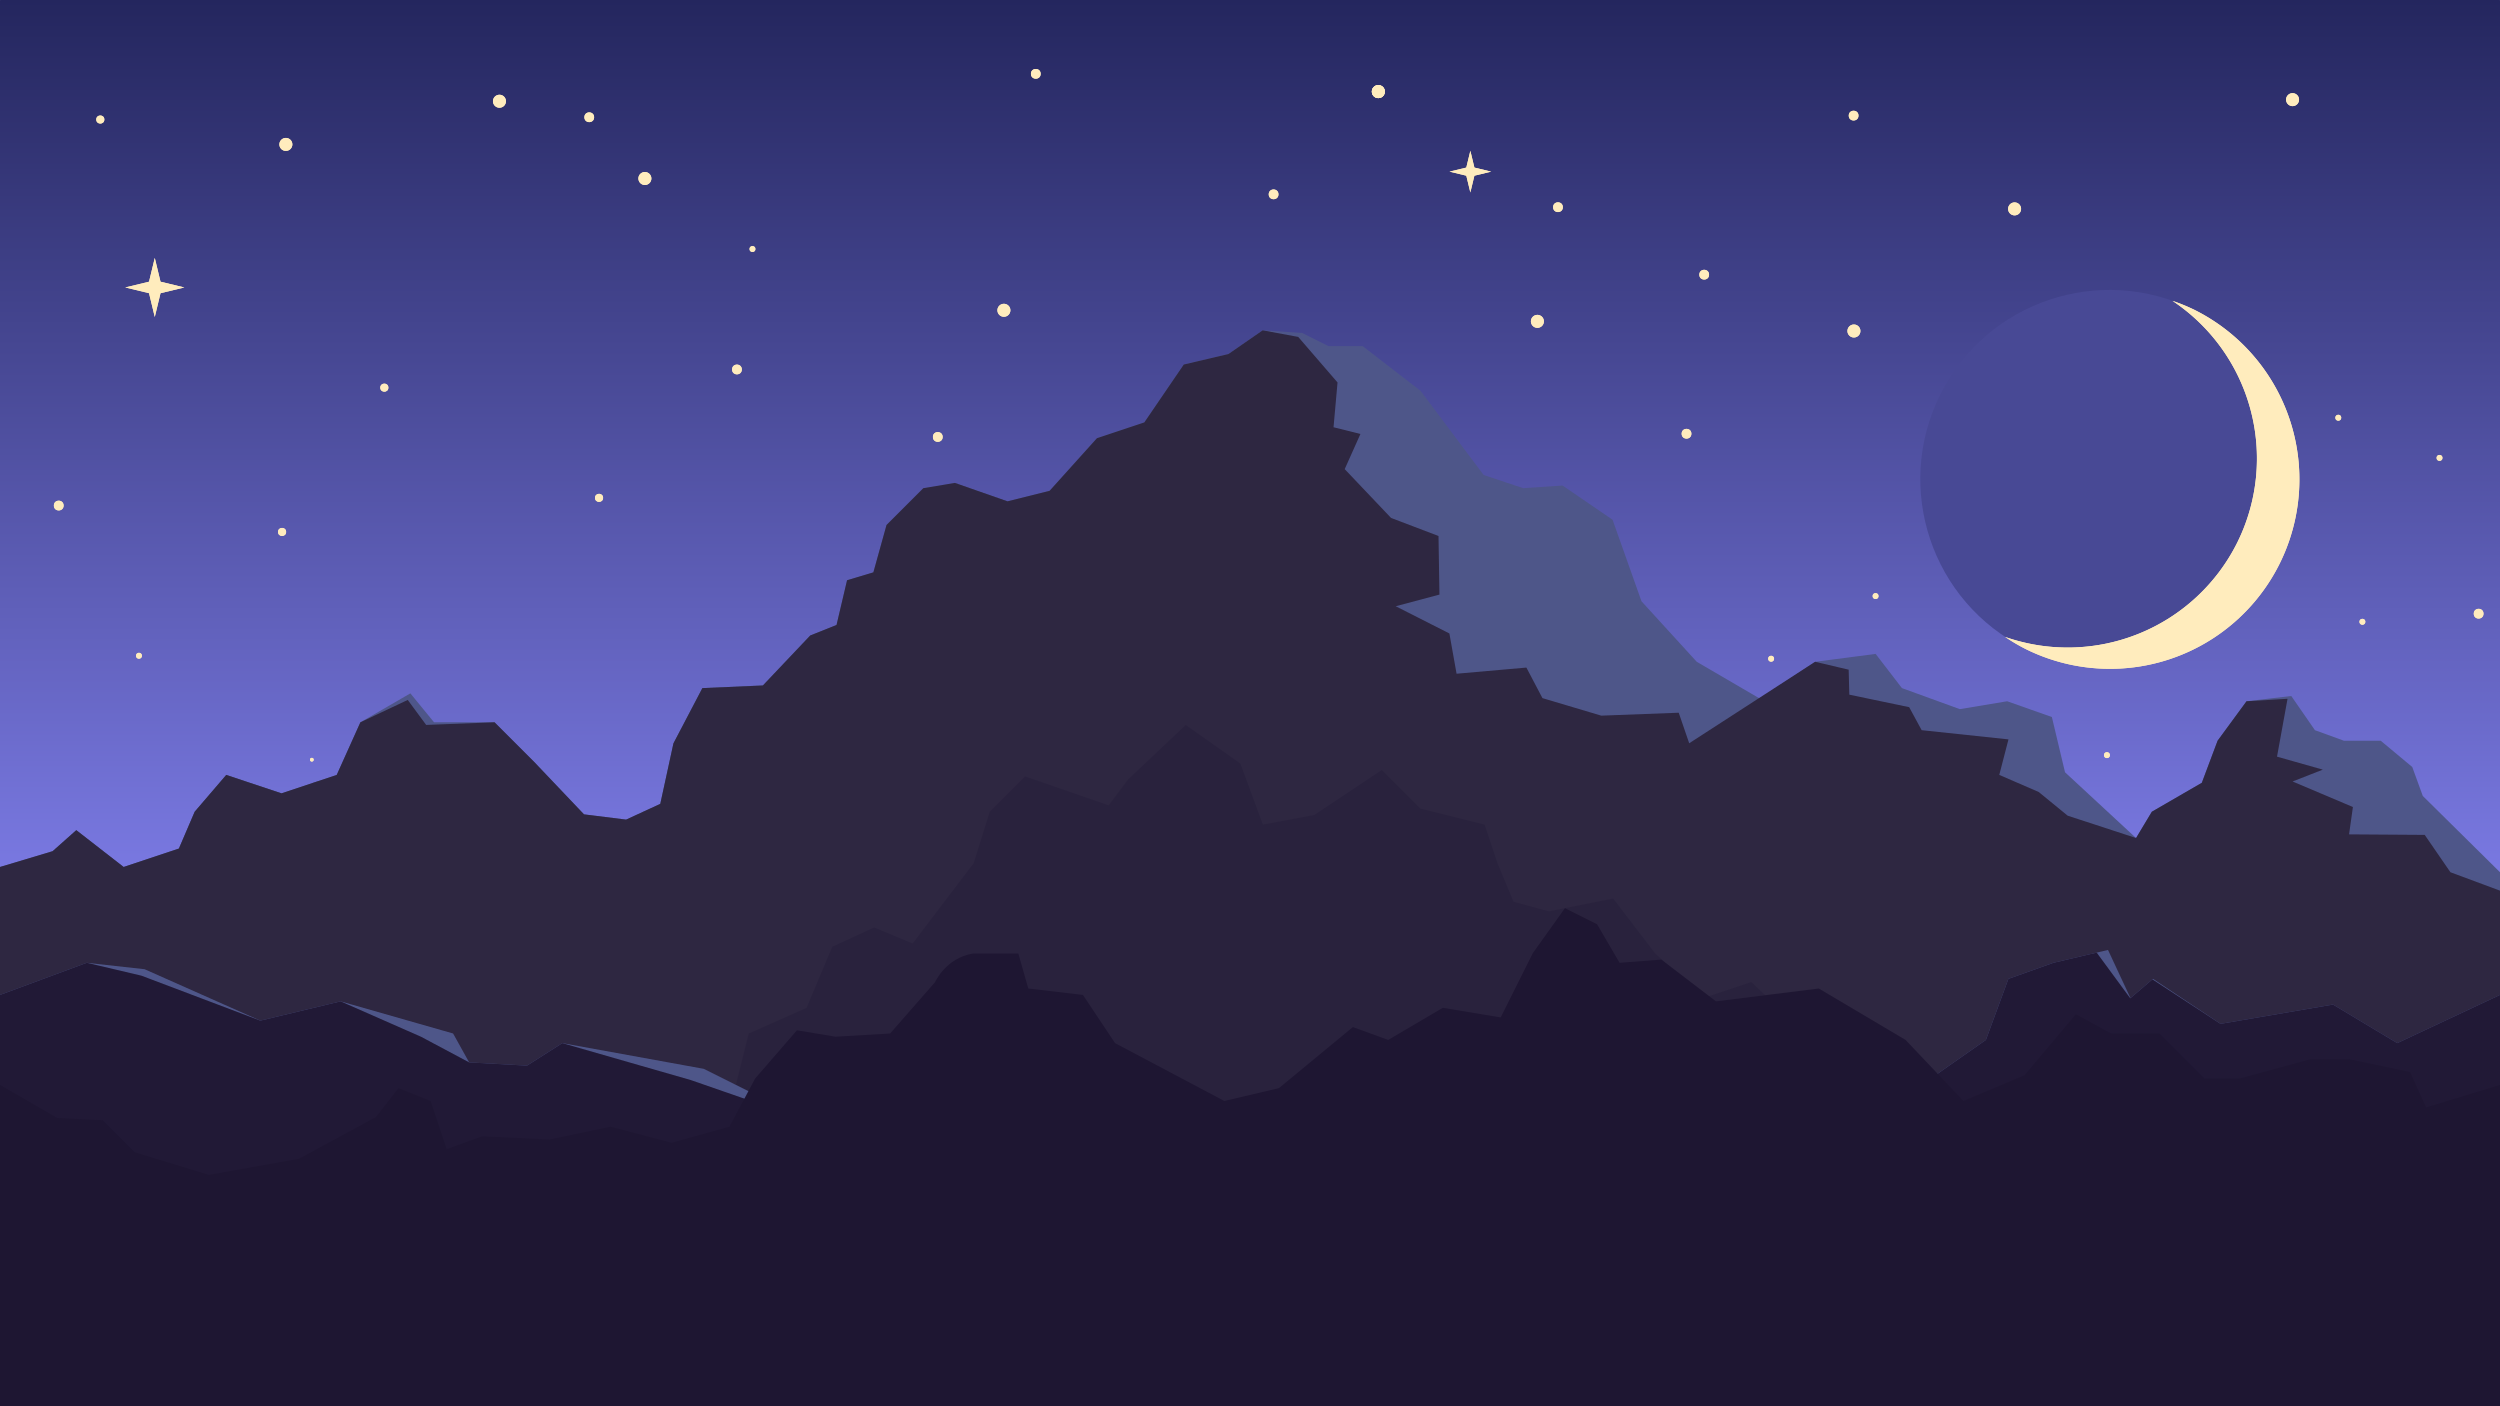 <?xml version="1.0" encoding="UTF-8" standalone="no"?>
<!-- Created with Inkscape (http://www.inkscape.org/) -->

<svg
   xmlns:dc="http://purl.org/dc/elements/1.1/"
   xmlns:cc="http://creativecommons.org/ns#"
   xmlns:rdf="http://www.w3.org/1999/02/22-rdf-syntax-ns#"
   xmlns:svg="http://www.w3.org/2000/svg"
   xmlns="http://www.w3.org/2000/svg"
   xmlns:xlink="http://www.w3.org/1999/xlink"
   xmlns:sodipodi="http://sodipodi.sourceforge.net/DTD/sodipodi-0.dtd"
   xmlns:inkscape="http://www.inkscape.org/namespaces/inkscape"
   width="3840"
   height="2160"
   viewBox="0 0 1016 571.5"
   version="1.1"
   id="svg8"
   inkscape:version="0.92.4 (5da689c313, 2019-01-14)"
   sodipodi:docname="Landscape-01.svg"
   preserveAspectRatio="none">
   
  <defs
     id="defs2">
    <linearGradient
       inkscape:collect="always"
       id="linearGradient833">
      <stop
         style="stop-color:#24265e;stop-opacity:1"
         offset="0"
         id="stop829" />
      <stop
         style="stop-color:#7f7eea;stop-opacity:1"
         offset="1"
         id="stop831" />
    </linearGradient>
    <linearGradient
       inkscape:collect="always"
       xlink:href="#linearGradient833"
       id="linearGradient835"
       x1="504.976"
       y1="-274.5"
       x2="504.976"
       y2="103.476"
       gradientUnits="userSpaceOnUse" />
    <filter
       inkscape:collect="always"
       style="color-interpolation-filters:sRGB"
       id="filter1878"
       x="-0.063"
       width="1.127"
       y="-0.051"
       height="1.101">
      <feGaussianBlur
         inkscape:collect="always"
         stdDeviation="23.488"
         id="feGaussianBlur1880" />
    </filter>
    <filter
       inkscape:collect="always"
       style="color-interpolation-filters:sRGB"
       id="filter1986"
       x="-0.154"
       width="1.307"
       y="-0.154"
       height="1.307">
      <feGaussianBlur
         inkscape:collect="always"
         stdDeviation="3.017"
         id="feGaussianBlur1988" />
    </filter>
    <filter
       inkscape:collect="always"
       style="color-interpolation-filters:sRGB"
       id="filter2334"
       x="-0.547"
       width="2.094"
       y="-0.547"
       height="2.094">
      <feGaussianBlur
         inkscape:collect="always"
         stdDeviation="1.489"
         id="feGaussianBlur2336" />
    </filter>
  </defs>
  <sodipodi:namedview
     id="base"
     pagecolor="#ffffff"
     bordercolor="#666666"
     borderopacity="1.0"
     inkscape:pageopacity="0.0"
     inkscape:pageshadow="2"
     inkscape:zoom="0.28651961"
     inkscape:cx="1957.4992"
     inkscape:cy="1025.4941"
     inkscape:document-units="mm"
     inkscape:current-layer="layer1"
     showgrid="false"
     units="px"
     borderlayer="true"
     inkscape:showpageshadow="false"
     inkscape:snap-page="true"
     inkscape:snap-nodes="true"
     inkscape:snap-bbox="false"
     inkscape:window-width="1600"
     inkscape:window-height="837"
     inkscape:window-x="-8"
     inkscape:window-y="-8"
     inkscape:window-maximized="1"
     inkscape:snap-others="true"
     inkscape:object-nodes="false" />
  <g
     inkscape:label="Layer 1"
     inkscape:groupmode="layer"
     id="layer1"
     transform="translate(0,274.5)">
    <rect
       style="opacity:1;fill:url(#linearGradient835);fill-opacity:1;fill-rule:nonzero;stroke:none;stroke-width:5.34;stroke-linecap:round;stroke-linejoin:round;stroke-miterlimit:4;stroke-dasharray:none;stroke-dashoffset:45.354;stroke-opacity:1"
       id="rect827"
       width="1016"
       height="571.5"
       x="0"
       y="-274.5"
       ry="0.092" />
    <g
       id="g852"
       transform="matrix(0.455,0.226,-0.226,0.455,659.175,-35.779)">
      <circle
         style="opacity:1;fill:#484995;fill-opacity:1;fill-rule:nonzero;stroke:none;stroke-width:5.34;stroke-linecap:round;stroke-linejoin:round;stroke-miterlimit:4;stroke-dasharray:none;stroke-dashoffset:45.354;stroke-opacity:1"
         id="circle842"
         cx="310.696"
         cy="-251.065"
         r="151.285" />
      <path
         id="path837"
         transform="matrix(0.265,0,0,0.265,0,-274.5)"
         d="m 1174.285,-483.215 a 571.786,571.786 0 0 0 -70.809,5.119 571.786,571.786 0 0 1 499.738,566.668 571.786,571.786 0 0 1 -500.976,566.666 571.786,571.786 0 0 0 72.047,5.119 571.786,571.786 0 0 0 571.787,-571.785 571.786,571.786 0 0 0 -571.787,-571.787 z"
         style="opacity:1;fill:#ffecbd;fill-opacity:1;fill-rule:nonzero;stroke:none;stroke-width:20.183;stroke-linecap:round;stroke-linejoin:round;stroke-miterlimit:4;stroke-dasharray:none;stroke-dashoffset:45.354;stroke-opacity:1"
         inkscape:connector-curvature="0" />
      <path
         inkscape:connector-curvature="0"
         style="opacity:1;fill:#ffecbd;fill-opacity:1;fill-rule:nonzero;stroke:none;stroke-width:20.183;stroke-linecap:round;stroke-linejoin:round;stroke-miterlimit:4;stroke-dasharray:none;stroke-dashoffset:45.354;stroke-opacity:1;filter:url(#filter1878)"
         d="m 1174.285,-483.215 a 571.786,571.786 0 0 0 -70.809,5.119 571.786,571.786 0 0 1 499.738,566.668 571.786,571.786 0 0 1 -500.976,566.666 571.786,571.786 0 0 0 72.047,5.119 571.786,571.786 0 0 0 571.787,-571.785 571.786,571.786 0 0 0 -571.787,-571.787 z"
         transform="matrix(0.265,0,0,0.265,0,-274.5)"
         id="path1532" />
    </g>
    <path
       style="fill:#4e5689;fill-rule:evenodd;stroke:none;stroke-width:0.265px;stroke-linecap:butt;stroke-linejoin:miter;stroke-opacity:1;fill-opacity:1"
       d="M 0,77.839 V 297 H 1016 V 79.977 L 984.621,48.974 980.345,37.214 967.516,26.523 H 952.549 L 940.789,22.247 931.167,8.349 912.993,10.487 901.233,26.523 894.818,43.628 874.506,55.388 868.091,66.079 839.226,39.352 833.881,16.902 815.707,10.487 796.463,13.694 772.943,5.142 762.253,-8.756 737.664,-5.549 715.213,9.418 689.555,-5.549 667.105,-30.138 655.345,-63.279 635.032,-77.177 l -16.036,1.069 -16.036,-5.345 -25.658,-34.21 -23.52,-18.174 h -13.898 l -10.691,-5.345 -16.036,-1.069 -13.898,9.622 -18.174,4.276 -16.036,23.52 -19.243,6.414 -19.243,21.382 -17.105,4.276 -21.382,-7.484 -12.829,2.138 -14.967,14.967 -5.345,19.243 -10.691,3.207 -4.276,18.174 -10.691,4.276 -19.243,20.312 -24.589,1.069 -11.76,22.451 -5.345,24.589 -13.898,6.414 -17.105,-2.138 L 217.023,35.076 200.987,19.04 H 176.398 L 166.776,7.28 146.464,19.04 136.842,40.421 114.391,47.905 91.941,40.421 79.112,55.388 72.697,70.355 50.247,77.839 31.003,62.872 l -9.622,8.553 z"
       id="path815"
       inkscape:connector-curvature="0" />
    <path
       inkscape:connector-curvature="0"
       id="path819"
       d="M 0,77.839 V 297 H 1016 V 87.461 L 995.846,79.977 985.407,64.798 954.654,64.586 956.226,53.472 931.702,43.094 943.996,38.283 925.379,33.003 929.655,9.483 912.993,10.487 l -11.76,16.036 -6.414,17.105 -20.312,11.76 -6.414,10.691 -27.796,-9.087 -11.76,-9.622 -16.036,-6.949 3.742,-14.433 -35.28,-3.742 -5.078,-9.354 -24.322,-5.078 -0.267,-10.156 -13.631,-3.207 -51.177,33.11 -4.258,-12.415 -31.472,1.192 -23.913,-7.123 -6.526,-12.415 -28.372,2.5 -2.918,-16.36 -21.817,-11.069 17.776,-4.728 -0.383,-23.817 -19.281,-7.338 -18.839,-19.838 6.39,-14.281 -10.928,-2.742 1.626,-18.197 -15.982,-18.51 -14.433,-2.673 -13.898,9.622 -18.174,4.276 -16.036,23.52 -19.243,6.414 -19.243,21.382 -17.105,4.276 -21.382,-7.484 -12.829,2.138 -14.967,14.967 -5.345,19.243 -10.691,3.207 -4.276,18.174 -10.691,4.276 -19.243,20.312 -24.589,1.069 -11.76,22.451 -5.345,24.589 -13.898,6.414 -17.105,-2.138 L 217.023,35.076 200.987,19.04 173.191,20.109 165.707,9.952 146.464,19.04 136.842,40.421 114.391,47.905 91.941,40.421 79.112,55.388 72.697,70.355 50.247,77.839 31.003,62.872 l -9.622,8.553 z"
       style="fill:#2e2741;fill-opacity:1;fill-rule:evenodd;stroke:none;stroke-width:0.265px;stroke-linecap:butt;stroke-linejoin:miter;stroke-opacity:1"
       sodipodi:nodetypes="cccccccccccccccccccccccccccccccccccccccccccccccccccccccccccccccccccccccccccc" />
    <g
       id="g1992"
       transform="matrix(0.509,0,0,0.509,-14.013,-60.981)">
      <path
         d="m 151.105,-166.41 -4.58,-18.988 -18.988,-4.58 18.988,-4.581 4.58,-18.988 4.581,18.988 18.988,4.581 -18.988,4.58 z"
         inkscape:randomized="0"
         inkscape:rounded="0"
         inkscape:flatsided="false"
         sodipodi:arg2="2.3561945"
         sodipodi:arg1="1.5707963"
         sodipodi:r2="6.4778118"
         sodipodi:r1="23.568764"
         sodipodi:cy="-189.97894"
         sodipodi:cx="151.1049"
         sodipodi:sides="4"
         id="path856"
         style="opacity:1;fill:#ffecbd;fill-opacity:1;fill-rule:nonzero;stroke:none;stroke-width:1.014;stroke-linecap:round;stroke-linejoin:round;stroke-miterlimit:4;stroke-dasharray:none;stroke-dashoffset:45.354;stroke-opacity:1"
         sodipodi:type="star" />
      <path
         sodipodi:type="star"
         style="opacity:1;fill:#ffecbd;fill-opacity:1;fill-rule:nonzero;stroke:none;stroke-width:1.014;stroke-linecap:round;stroke-linejoin:round;stroke-miterlimit:4;stroke-dasharray:none;stroke-dashoffset:45.354;stroke-opacity:1;filter:url(#filter1986)"
         id="path858"
         sodipodi:sides="4"
         sodipodi:cx="151.1049"
         sodipodi:cy="-189.97894"
         sodipodi:r1="23.568764"
         sodipodi:r2="6.4778118"
         sodipodi:arg1="1.5707963"
         sodipodi:arg2="2.3561945"
         inkscape:flatsided="false"
         inkscape:rounded="0"
         inkscape:randomized="0"
         d="m 151.105,-166.41 -4.58,-18.988 -18.988,-4.58 18.988,-4.581 4.58,-18.988 4.581,18.988 18.988,4.581 -18.988,4.58 z" />
    </g>
    <g
       id="g2344"
       transform="matrix(0.606,0,0,0.606,210.569,27.39)">
      <circle
         r="3.265"
         cy="-205.134"
         cx="281.43"
         id="path1994"
         style="opacity:1;fill:#ffecbd;fill-opacity:1;fill-rule:nonzero;stroke:none;stroke-width:5.34;stroke-linecap:round;stroke-linejoin:round;stroke-miterlimit:4;stroke-dasharray:none;stroke-dashoffset:45.354;stroke-opacity:1" />
      <circle
         style="opacity:1;fill:#ffecbd;fill-opacity:1;fill-rule:nonzero;stroke:none;stroke-width:5.34;stroke-linecap:round;stroke-linejoin:round;stroke-miterlimit:4;stroke-dasharray:none;stroke-dashoffset:45.354;stroke-opacity:1;filter:url(#filter2334)"
         id="circle1996"
         cx="281.43"
         cy="-205.134"
         r="3.265" />
    </g>
    <g
       transform="matrix(0.809,0,0,0.809,180.307,17.554)"
       id="g2350">
      <circle
         style="opacity:1;fill:#ffecbd;fill-opacity:1;fill-rule:nonzero;stroke:none;stroke-width:5.34;stroke-linecap:round;stroke-linejoin:round;stroke-miterlimit:4;stroke-dasharray:none;stroke-dashoffset:45.354;stroke-opacity:1"
         id="circle2346"
         cx="281.43"
         cy="-205.134"
         r="3.265" />
      <circle
         r="3.265"
         cy="-205.134"
         cx="281.43"
         id="circle2348"
         style="opacity:1;fill:#ffecbd;fill-opacity:1;fill-rule:nonzero;stroke:none;stroke-width:5.34;stroke-linecap:round;stroke-linejoin:round;stroke-miterlimit:4;stroke-dasharray:none;stroke-dashoffset:45.354;stroke-opacity:1;filter:url(#filter2334)" />
    </g>
    <g
       transform="matrix(0.368,0,0,0.368,202.237,-97.806)"
       id="g2356">
      <circle
         style="opacity:1;fill:#ffecbd;fill-opacity:1;fill-rule:nonzero;stroke:none;stroke-width:5.34;stroke-linecap:round;stroke-linejoin:round;stroke-miterlimit:4;stroke-dasharray:none;stroke-dashoffset:45.354;stroke-opacity:1"
         id="circle2352"
         cx="281.43"
         cy="-205.134"
         r="3.265" />
      <circle
         r="3.265"
         cy="-205.134"
         cx="281.43"
         id="circle2354"
         style="opacity:1;fill:#ffecbd;fill-opacity:1;fill-rule:nonzero;stroke:none;stroke-width:5.34;stroke-linecap:round;stroke-linejoin:round;stroke-miterlimit:4;stroke-dasharray:none;stroke-dashoffset:45.354;stroke-opacity:1;filter:url(#filter2334)" />
    </g>
    <g
       transform="matrix(0.606,0,0,0.606,128.948,-0.035)"
       id="g2362">
      <circle
         style="opacity:1;fill:#ffecbd;fill-opacity:1;fill-rule:nonzero;stroke:none;stroke-width:5.34;stroke-linecap:round;stroke-linejoin:round;stroke-miterlimit:4;stroke-dasharray:none;stroke-dashoffset:45.354;stroke-opacity:1"
         id="circle2358"
         cx="281.43"
         cy="-205.134"
         r="3.265" />
      <circle
         r="3.265"
         cy="-205.134"
         cx="281.43"
         id="circle2360"
         style="opacity:1;fill:#ffecbd;fill-opacity:1;fill-rule:nonzero;stroke:none;stroke-width:5.34;stroke-linecap:round;stroke-linejoin:round;stroke-miterlimit:4;stroke-dasharray:none;stroke-dashoffset:45.354;stroke-opacity:1;filter:url(#filter2334)" />
    </g>
    <g
       id="g2368"
       transform="matrix(0.809,0,0,0.809,34.403,-36.006)">
      <circle
         r="3.265"
         cy="-205.134"
         cx="281.43"
         id="circle2364"
         style="opacity:1;fill:#ffecbd;fill-opacity:1;fill-rule:nonzero;stroke:none;stroke-width:5.34;stroke-linecap:round;stroke-linejoin:round;stroke-miterlimit:4;stroke-dasharray:none;stroke-dashoffset:45.354;stroke-opacity:1" />
      <circle
         style="opacity:1;fill:#ffecbd;fill-opacity:1;fill-rule:nonzero;stroke:none;stroke-width:5.34;stroke-linecap:round;stroke-linejoin:round;stroke-miterlimit:4;stroke-dasharray:none;stroke-dashoffset:45.354;stroke-opacity:1;filter:url(#filter2334)"
         id="circle2366"
         cx="281.43"
         cy="-205.134"
         r="3.265" />
    </g>
    <g
       id="g2374"
       transform="matrix(0.606,0,0,0.606,68.924,-102.537)">
      <circle
         r="3.265"
         cy="-205.134"
         cx="281.43"
         id="circle2370"
         style="opacity:1;fill:#ffecbd;fill-opacity:1;fill-rule:nonzero;stroke:none;stroke-width:5.34;stroke-linecap:round;stroke-linejoin:round;stroke-miterlimit:4;stroke-dasharray:none;stroke-dashoffset:45.354;stroke-opacity:1" />
      <circle
         style="opacity:1;fill:#ffecbd;fill-opacity:1;fill-rule:nonzero;stroke:none;stroke-width:5.34;stroke-linecap:round;stroke-linejoin:round;stroke-miterlimit:4;stroke-dasharray:none;stroke-dashoffset:45.354;stroke-opacity:1;filter:url(#filter2334)"
         id="circle2372"
         cx="281.43"
         cy="-205.134"
         r="3.265" />
    </g>
    <g
       transform="matrix(0.809,0,0,0.809,-24.697,-67.402)"
       id="g2380">
      <circle
         style="opacity:1;fill:#ffecbd;fill-opacity:1;fill-rule:nonzero;stroke:none;stroke-width:5.34;stroke-linecap:round;stroke-linejoin:round;stroke-miterlimit:4;stroke-dasharray:none;stroke-dashoffset:45.354;stroke-opacity:1"
         id="circle2376"
         cx="281.43"
         cy="-205.134"
         r="3.265" />
      <circle
         r="3.265"
         cy="-205.134"
         cx="281.43"
         id="circle2378"
         style="opacity:1;fill:#ffecbd;fill-opacity:1;fill-rule:nonzero;stroke:none;stroke-width:5.34;stroke-linecap:round;stroke-linejoin:round;stroke-miterlimit:4;stroke-dasharray:none;stroke-dashoffset:45.354;stroke-opacity:1;filter:url(#filter2334)" />
    </g>
    <g
       id="g2386"
       transform="matrix(0.368,0,0,0.368,-47.092,67.49)">
      <circle
         r="3.265"
         cy="-205.134"
         cx="281.43"
         id="circle2382"
         style="opacity:1;fill:#ffecbd;fill-opacity:1;fill-rule:nonzero;stroke:none;stroke-width:5.34;stroke-linecap:round;stroke-linejoin:round;stroke-miterlimit:4;stroke-dasharray:none;stroke-dashoffset:45.354;stroke-opacity:1" />
      <circle
         style="opacity:1;fill:#ffecbd;fill-opacity:1;fill-rule:nonzero;stroke:none;stroke-width:5.34;stroke-linecap:round;stroke-linejoin:round;stroke-miterlimit:4;stroke-dasharray:none;stroke-dashoffset:45.354;stroke-opacity:1;filter:url(#filter2334)"
         id="circle2384"
         cx="281.43"
         cy="-205.134"
         r="3.265" />
    </g>
    <g
       transform="matrix(0.23,0,0,0.23,62,81.425)"
       id="g2392">
      <circle
         style="opacity:1;fill:#ffecbd;fill-opacity:1;fill-rule:nonzero;stroke:none;stroke-width:5.34;stroke-linecap:round;stroke-linejoin:round;stroke-miterlimit:4;stroke-dasharray:none;stroke-dashoffset:45.354;stroke-opacity:1"
         id="circle2388"
         cx="281.43"
         cy="-205.134"
         r="3.265" />
      <circle
         r="3.265"
         cy="-205.134"
         cx="281.43"
         id="circle2390"
         style="opacity:1;fill:#ffecbd;fill-opacity:1;fill-rule:nonzero;stroke:none;stroke-width:5.34;stroke-linecap:round;stroke-linejoin:round;stroke-miterlimit:4;stroke-dasharray:none;stroke-dashoffset:45.354;stroke-opacity:1;filter:url(#filter2334)" />
    </g>
    <g
       transform="matrix(0.503,0,0,0.503,-26.921,44.865)"
       id="g2398">
      <circle
         style="opacity:1;fill:#ffecbd;fill-opacity:1;fill-rule:nonzero;stroke:none;stroke-width:5.34;stroke-linecap:round;stroke-linejoin:round;stroke-miterlimit:4;stroke-dasharray:none;stroke-dashoffset:45.354;stroke-opacity:1"
         id="circle2394"
         cx="281.43"
         cy="-205.134"
         r="3.265" />
      <circle
         r="3.265"
         cy="-205.134"
         cx="281.43"
         id="circle2396"
         style="opacity:1;fill:#ffecbd;fill-opacity:1;fill-rule:nonzero;stroke:none;stroke-width:5.34;stroke-linecap:round;stroke-linejoin:round;stroke-miterlimit:4;stroke-dasharray:none;stroke-dashoffset:45.354;stroke-opacity:1;filter:url(#filter2334)" />
    </g>
    <g
       id="g2404"
       transform="matrix(0.503,0,0,0.503,14.633,-13.773)">
      <circle
         r="3.265"
         cy="-205.134"
         cx="281.43"
         id="circle2400"
         style="opacity:1;fill:#ffecbd;fill-opacity:1;fill-rule:nonzero;stroke:none;stroke-width:5.34;stroke-linecap:round;stroke-linejoin:round;stroke-miterlimit:4;stroke-dasharray:none;stroke-dashoffset:45.354;stroke-opacity:1" />
      <circle
         style="opacity:1;fill:#ffecbd;fill-opacity:1;fill-rule:nonzero;stroke:none;stroke-width:5.34;stroke-linecap:round;stroke-linejoin:round;stroke-miterlimit:4;stroke-dasharray:none;stroke-dashoffset:45.354;stroke-opacity:1;filter:url(#filter2334)"
         id="circle2402"
         cx="281.43"
         cy="-205.134"
         r="3.265" />
    </g>
    <g
       transform="matrix(0.503,0,0,0.503,101.898,31.013)"
       id="g2410">
      <circle
         style="opacity:1;fill:#ffecbd;fill-opacity:1;fill-rule:nonzero;stroke:none;stroke-width:5.34;stroke-linecap:round;stroke-linejoin:round;stroke-miterlimit:4;stroke-dasharray:none;stroke-dashoffset:45.354;stroke-opacity:1"
         id="circle2406"
         cx="281.43"
         cy="-205.134"
         r="3.265" />
      <circle
         r="3.265"
         cy="-205.134"
         cx="281.43"
         id="circle2408"
         style="opacity:1;fill:#ffecbd;fill-opacity:1;fill-rule:nonzero;stroke:none;stroke-width:5.34;stroke-linecap:round;stroke-linejoin:round;stroke-miterlimit:4;stroke-dasharray:none;stroke-dashoffset:45.354;stroke-opacity:1;filter:url(#filter2334)" />
    </g>
    <g
       id="g2416"
       transform="matrix(0.809,0,0,0.809,525.757,25.972)">
      <circle
         r="3.265"
         cy="-205.134"
         cx="281.43"
         id="circle2412"
         style="opacity:1;fill:#ffecbd;fill-opacity:1;fill-rule:nonzero;stroke:none;stroke-width:5.34;stroke-linecap:round;stroke-linejoin:round;stroke-miterlimit:4;stroke-dasharray:none;stroke-dashoffset:45.354;stroke-opacity:1" />
      <circle
         style="opacity:1;fill:#ffecbd;fill-opacity:1;fill-rule:nonzero;stroke:none;stroke-width:5.34;stroke-linecap:round;stroke-linejoin:round;stroke-miterlimit:4;stroke-dasharray:none;stroke-dashoffset:45.354;stroke-opacity:1;filter:url(#filter2334)"
         id="circle2414"
         cx="281.43"
         cy="-205.134"
         r="3.265" />
    </g>
    <g
       transform="matrix(0.809,0,0,0.809,397.122,22.054)"
       id="g2422">
      <circle
         style="opacity:1;fill:#ffecbd;fill-opacity:1;fill-rule:nonzero;stroke:none;stroke-width:5.34;stroke-linecap:round;stroke-linejoin:round;stroke-miterlimit:4;stroke-dasharray:none;stroke-dashoffset:45.354;stroke-opacity:1"
         id="circle2418"
         cx="281.43"
         cy="-205.134"
         r="3.265" />
      <circle
         r="3.265"
         cy="-205.134"
         cx="281.43"
         id="circle2420"
         style="opacity:1;fill:#ffecbd;fill-opacity:1;fill-rule:nonzero;stroke:none;stroke-width:5.34;stroke-linecap:round;stroke-linejoin:round;stroke-miterlimit:4;stroke-dasharray:none;stroke-dashoffset:45.354;stroke-opacity:1;filter:url(#filter2334)" />
    </g>
    <g
       id="g2428"
       transform="matrix(0.809,0,0,0.809,704.018,-68.055)">
      <circle
         r="3.265"
         cy="-205.134"
         cx="281.43"
         id="circle2424"
         style="opacity:1;fill:#ffecbd;fill-opacity:1;fill-rule:nonzero;stroke:none;stroke-width:5.34;stroke-linecap:round;stroke-linejoin:round;stroke-miterlimit:4;stroke-dasharray:none;stroke-dashoffset:45.354;stroke-opacity:1" />
      <circle
         style="opacity:1;fill:#ffecbd;fill-opacity:1;fill-rule:nonzero;stroke:none;stroke-width:5.34;stroke-linecap:round;stroke-linejoin:round;stroke-miterlimit:4;stroke-dasharray:none;stroke-dashoffset:45.354;stroke-opacity:1;filter:url(#filter2334)"
         id="circle2426"
         cx="281.43"
         cy="-205.134"
         r="3.265" />
    </g>
    <g
       transform="matrix(0.809,0,0,0.809,591.054,-23.653)"
       id="g2434">
      <circle
         style="opacity:1;fill:#ffecbd;fill-opacity:1;fill-rule:nonzero;stroke:none;stroke-width:5.34;stroke-linecap:round;stroke-linejoin:round;stroke-miterlimit:4;stroke-dasharray:none;stroke-dashoffset:45.354;stroke-opacity:1"
         id="circle2430"
         cx="281.43"
         cy="-205.134"
         r="3.265" />
      <circle
         r="3.265"
         cy="-205.134"
         cx="281.43"
         id="circle2432"
         style="opacity:1;fill:#ffecbd;fill-opacity:1;fill-rule:nonzero;stroke:none;stroke-width:5.34;stroke-linecap:round;stroke-linejoin:round;stroke-miterlimit:4;stroke-dasharray:none;stroke-dashoffset:45.354;stroke-opacity:1;filter:url(#filter2334)" />
    </g>
    <g
       id="g2440"
       transform="matrix(0.809,0,0,0.809,332.478,-71.32)">
      <circle
         r="3.265"
         cy="-205.134"
         cx="281.43"
         id="circle2436"
         style="opacity:1;fill:#ffecbd;fill-opacity:1;fill-rule:nonzero;stroke:none;stroke-width:5.34;stroke-linecap:round;stroke-linejoin:round;stroke-miterlimit:4;stroke-dasharray:none;stroke-dashoffset:45.354;stroke-opacity:1" />
      <circle
         style="opacity:1;fill:#ffecbd;fill-opacity:1;fill-rule:nonzero;stroke:none;stroke-width:5.34;stroke-linecap:round;stroke-linejoin:round;stroke-miterlimit:4;stroke-dasharray:none;stroke-dashoffset:45.354;stroke-opacity:1;filter:url(#filter2334)"
         id="circle2438"
         cx="281.43"
         cy="-205.134"
         r="3.265" />
    </g>
    <g
       transform="matrix(0.809,0,0,0.809,332.478,-71.32)"
       id="g2446">
      <circle
         style="opacity:1;fill:#ffecbd;fill-opacity:1;fill-rule:nonzero;stroke:none;stroke-width:5.34;stroke-linecap:round;stroke-linejoin:round;stroke-miterlimit:4;stroke-dasharray:none;stroke-dashoffset:45.354;stroke-opacity:1"
         id="circle2442"
         cx="281.43"
         cy="-205.134"
         r="3.265" />
      <circle
         r="3.265"
         cy="-205.134"
         cx="281.43"
         id="circle2444"
         style="opacity:1;fill:#ffecbd;fill-opacity:1;fill-rule:nonzero;stroke:none;stroke-width:5.34;stroke-linecap:round;stroke-linejoin:round;stroke-miterlimit:4;stroke-dasharray:none;stroke-dashoffset:45.354;stroke-opacity:1;filter:url(#filter2334)" />
    </g>
    <g
       transform="matrix(0.606,0,0,0.606,514.853,26.084)"
       id="g2452">
      <circle
         style="opacity:1;fill:#ffecbd;fill-opacity:1;fill-rule:nonzero;stroke:none;stroke-width:5.34;stroke-linecap:round;stroke-linejoin:round;stroke-miterlimit:4;stroke-dasharray:none;stroke-dashoffset:45.354;stroke-opacity:1"
         id="circle2448"
         cx="281.43"
         cy="-205.134"
         r="3.265" />
      <circle
         r="3.265"
         cy="-205.134"
         cx="281.43"
         id="circle2450"
         style="opacity:1;fill:#ffecbd;fill-opacity:1;fill-rule:nonzero;stroke:none;stroke-width:5.34;stroke-linecap:round;stroke-linejoin:round;stroke-miterlimit:4;stroke-dasharray:none;stroke-dashoffset:45.354;stroke-opacity:1;filter:url(#filter2334)" />
    </g>
    <g
       id="g2458"
       transform="matrix(0.606,0,0,0.606,462.616,-65.985)">
      <circle
         r="3.265"
         cy="-205.134"
         cx="281.43"
         id="circle2454"
         style="opacity:1;fill:#ffecbd;fill-opacity:1;fill-rule:nonzero;stroke:none;stroke-width:5.34;stroke-linecap:round;stroke-linejoin:round;stroke-miterlimit:4;stroke-dasharray:none;stroke-dashoffset:45.354;stroke-opacity:1" />
      <circle
         style="opacity:1;fill:#ffecbd;fill-opacity:1;fill-rule:nonzero;stroke:none;stroke-width:5.34;stroke-linecap:round;stroke-linejoin:round;stroke-miterlimit:4;stroke-dasharray:none;stroke-dashoffset:45.354;stroke-opacity:1;filter:url(#filter2334)"
         id="circle2456"
         cx="281.43"
         cy="-205.134"
         r="3.265" />
    </g>
    <g
       transform="matrix(0.606,0,0,0.606,522.036,-38.56)"
       id="g2464">
      <circle
         style="opacity:1;fill:#ffecbd;fill-opacity:1;fill-rule:nonzero;stroke:none;stroke-width:5.34;stroke-linecap:round;stroke-linejoin:round;stroke-miterlimit:4;stroke-dasharray:none;stroke-dashoffset:45.354;stroke-opacity:1"
         id="circle2460"
         cx="281.43"
         cy="-205.134"
         r="3.265" />
      <circle
         r="3.265"
         cy="-205.134"
         cx="281.43"
         id="circle2462"
         style="opacity:1;fill:#ffecbd;fill-opacity:1;fill-rule:nonzero;stroke:none;stroke-width:5.34;stroke-linecap:round;stroke-linejoin:round;stroke-miterlimit:4;stroke-dasharray:none;stroke-dashoffset:45.354;stroke-opacity:1;filter:url(#filter2334)" />
    </g>
    <g
       id="g2470"
       transform="matrix(0.606,0,0,0.606,582.762,-103.204)">
      <circle
         r="3.265"
         cy="-205.134"
         cx="281.43"
         id="circle2466"
         style="opacity:1;fill:#ffecbd;fill-opacity:1;fill-rule:nonzero;stroke:none;stroke-width:5.34;stroke-linecap:round;stroke-linejoin:round;stroke-miterlimit:4;stroke-dasharray:none;stroke-dashoffset:45.354;stroke-opacity:1" />
      <circle
         style="opacity:1;fill:#ffecbd;fill-opacity:1;fill-rule:nonzero;stroke:none;stroke-width:5.34;stroke-linecap:round;stroke-linejoin:round;stroke-miterlimit:4;stroke-dasharray:none;stroke-dashoffset:45.354;stroke-opacity:1;filter:url(#filter2334)"
         id="circle2468"
         cx="281.43"
         cy="-205.134"
         r="3.265" />
    </g>
    <g
       transform="matrix(0.606,0,0,0.606,347.04,-71.209)"
       id="g2476">
      <circle
         style="opacity:1;fill:#ffecbd;fill-opacity:1;fill-rule:nonzero;stroke:none;stroke-width:5.34;stroke-linecap:round;stroke-linejoin:round;stroke-miterlimit:4;stroke-dasharray:none;stroke-dashoffset:45.354;stroke-opacity:1"
         id="circle2472"
         cx="281.43"
         cy="-205.134"
         r="3.265" />
      <circle
         r="3.265"
         cy="-205.134"
         cx="281.43"
         id="circle2474"
         style="opacity:1;fill:#ffecbd;fill-opacity:1;fill-rule:nonzero;stroke:none;stroke-width:5.34;stroke-linecap:round;stroke-linejoin:round;stroke-miterlimit:4;stroke-dasharray:none;stroke-dashoffset:45.354;stroke-opacity:1;filter:url(#filter2334)" />
    </g>
    <g
       id="g2482"
       transform="matrix(0.606,0,0,0.606,250.4,-120.181)">
      <circle
         r="3.265"
         cy="-205.134"
         cx="281.43"
         id="circle2478"
         style="opacity:1;fill:#ffecbd;fill-opacity:1;fill-rule:nonzero;stroke:none;stroke-width:5.34;stroke-linecap:round;stroke-linejoin:round;stroke-miterlimit:4;stroke-dasharray:none;stroke-dashoffset:45.354;stroke-opacity:1" />
      <circle
         style="opacity:1;fill:#ffecbd;fill-opacity:1;fill-rule:nonzero;stroke:none;stroke-width:5.34;stroke-linecap:round;stroke-linejoin:round;stroke-miterlimit:4;stroke-dasharray:none;stroke-dashoffset:45.354;stroke-opacity:1;filter:url(#filter2334)"
         id="circle2480"
         cx="281.43"
         cy="-205.134"
         r="3.265" />
    </g>
    <g
       id="g2488"
       transform="matrix(0.368,0,0,0.368,658.663,43.236)">
      <circle
         r="3.265"
         cy="-205.134"
         cx="281.43"
         id="circle2484"
         style="opacity:1;fill:#ffecbd;fill-opacity:1;fill-rule:nonzero;stroke:none;stroke-width:5.34;stroke-linecap:round;stroke-linejoin:round;stroke-miterlimit:4;stroke-dasharray:none;stroke-dashoffset:45.354;stroke-opacity:1" />
      <circle
         style="opacity:1;fill:#ffecbd;fill-opacity:1;fill-rule:nonzero;stroke:none;stroke-width:5.34;stroke-linecap:round;stroke-linejoin:round;stroke-miterlimit:4;stroke-dasharray:none;stroke-dashoffset:45.354;stroke-opacity:1;filter:url(#filter2334)"
         id="circle2486"
         cx="281.43"
         cy="-205.134"
         r="3.265" />
    </g>
    <g
       transform="matrix(0.368,0,0,0.368,752.69,107.88)"
       id="g2494">
      <circle
         style="opacity:1;fill:#ffecbd;fill-opacity:1;fill-rule:nonzero;stroke:none;stroke-width:5.34;stroke-linecap:round;stroke-linejoin:round;stroke-miterlimit:4;stroke-dasharray:none;stroke-dashoffset:45.354;stroke-opacity:1"
         id="circle2490"
         cx="281.43"
         cy="-205.134"
         r="3.265" />
      <circle
         r="3.265"
         cy="-205.134"
         cx="281.43"
         id="circle2492"
         style="opacity:1;fill:#ffecbd;fill-opacity:1;fill-rule:nonzero;stroke:none;stroke-width:5.34;stroke-linecap:round;stroke-linejoin:round;stroke-miterlimit:4;stroke-dasharray:none;stroke-dashoffset:45.354;stroke-opacity:1;filter:url(#filter2334)" />
    </g>
    <g
       id="g2500"
       transform="matrix(0.368,0,0,0.368,616.22,68.701)">
      <circle
         r="3.265"
         cy="-205.134"
         cx="281.43"
         id="circle2496"
         style="opacity:1;fill:#ffecbd;fill-opacity:1;fill-rule:nonzero;stroke:none;stroke-width:5.34;stroke-linecap:round;stroke-linejoin:round;stroke-miterlimit:4;stroke-dasharray:none;stroke-dashoffset:45.354;stroke-opacity:1" />
      <circle
         style="opacity:1;fill:#ffecbd;fill-opacity:1;fill-rule:nonzero;stroke:none;stroke-width:5.34;stroke-linecap:round;stroke-linejoin:round;stroke-miterlimit:4;stroke-dasharray:none;stroke-dashoffset:45.354;stroke-opacity:1;filter:url(#filter2334)"
         id="circle2498"
         cx="281.43"
         cy="-205.134"
         r="3.265" />
    </g>
    <g
       transform="matrix(0.368,0,0,0.368,856.512,53.683)"
       id="g2506">
      <circle
         style="opacity:1;fill:#ffecbd;fill-opacity:1;fill-rule:nonzero;stroke:none;stroke-width:5.34;stroke-linecap:round;stroke-linejoin:round;stroke-miterlimit:4;stroke-dasharray:none;stroke-dashoffset:45.354;stroke-opacity:1"
         id="circle2502"
         cx="281.43"
         cy="-205.134"
         r="3.265" />
      <circle
         r="3.265"
         cy="-205.134"
         cx="281.43"
         id="circle2504"
         style="opacity:1;fill:#ffecbd;fill-opacity:1;fill-rule:nonzero;stroke:none;stroke-width:5.34;stroke-linecap:round;stroke-linejoin:round;stroke-miterlimit:4;stroke-dasharray:none;stroke-dashoffset:45.354;stroke-opacity:1;filter:url(#filter2334)" />
    </g>
    <g
       id="g2512"
       transform="matrix(0.368,0,0,0.368,887.855,-12.92)">
      <circle
         r="3.265"
         cy="-205.134"
         cx="281.43"
         id="circle2508"
         style="opacity:1;fill:#ffecbd;fill-opacity:1;fill-rule:nonzero;stroke:none;stroke-width:5.34;stroke-linecap:round;stroke-linejoin:round;stroke-miterlimit:4;stroke-dasharray:none;stroke-dashoffset:45.354;stroke-opacity:1" />
      <circle
         style="opacity:1;fill:#ffecbd;fill-opacity:1;fill-rule:nonzero;stroke:none;stroke-width:5.34;stroke-linecap:round;stroke-linejoin:round;stroke-miterlimit:4;stroke-dasharray:none;stroke-dashoffset:45.354;stroke-opacity:1;filter:url(#filter2334)"
         id="circle2510"
         cx="281.43"
         cy="-205.134"
         r="3.265" />
    </g>
    <g
       transform="matrix(0.368,0,0,0.368,846.718,-29.244)"
       id="g2518">
      <circle
         style="opacity:1;fill:#ffecbd;fill-opacity:1;fill-rule:nonzero;stroke:none;stroke-width:5.34;stroke-linecap:round;stroke-linejoin:round;stroke-miterlimit:4;stroke-dasharray:none;stroke-dashoffset:45.354;stroke-opacity:1"
         id="circle2514"
         cx="281.43"
         cy="-205.134"
         r="3.265" />
      <circle
         r="3.265"
         cy="-205.134"
         cx="281.43"
         id="circle2516"
         style="opacity:1;fill:#ffecbd;fill-opacity:1;fill-rule:nonzero;stroke:none;stroke-width:5.34;stroke-linecap:round;stroke-linejoin:round;stroke-miterlimit:4;stroke-dasharray:none;stroke-dashoffset:45.354;stroke-opacity:1;filter:url(#filter2334)" />
    </g>
    <g
       transform="matrix(0.606,0,0,0.606,836.767,99.217)"
       id="g2524">
      <circle
         style="opacity:1;fill:#ffecbd;fill-opacity:1;fill-rule:nonzero;stroke:none;stroke-width:5.34;stroke-linecap:round;stroke-linejoin:round;stroke-miterlimit:4;stroke-dasharray:none;stroke-dashoffset:45.354;stroke-opacity:1"
         id="circle2520"
         cx="281.43"
         cy="-205.134"
         r="3.265" />
      <circle
         r="3.265"
         cy="-205.134"
         cx="281.43"
         id="circle2522"
         style="opacity:1;fill:#ffecbd;fill-opacity:1;fill-rule:nonzero;stroke:none;stroke-width:5.34;stroke-linecap:round;stroke-linejoin:round;stroke-miterlimit:4;stroke-dasharray:none;stroke-dashoffset:45.354;stroke-opacity:1;filter:url(#filter2334)" />
    </g>
    <g
       id="g2530"
       transform="matrix(0.809,0,0,0.809,-111.5,-49.857)">
      <circle
         r="3.265"
         cy="-205.134"
         cx="281.43"
         id="circle2526"
         style="opacity:1;fill:#ffecbd;fill-opacity:1;fill-rule:nonzero;stroke:none;stroke-width:5.34;stroke-linecap:round;stroke-linejoin:round;stroke-miterlimit:4;stroke-dasharray:none;stroke-dashoffset:45.354;stroke-opacity:1" />
      <circle
         style="opacity:1;fill:#ffecbd;fill-opacity:1;fill-rule:nonzero;stroke:none;stroke-width:5.34;stroke-linecap:round;stroke-linejoin:round;stroke-miterlimit:4;stroke-dasharray:none;stroke-dashoffset:45.354;stroke-opacity:1;filter:url(#filter2334)"
         id="circle2528"
         cx="281.43"
         cy="-205.134"
         r="3.265" />
    </g>
    <g
       transform="matrix(0.503,0,0,0.503,-100.797,-122.739)"
       id="g2542">
      <circle
         style="opacity:1;fill:#ffecbd;fill-opacity:1;fill-rule:nonzero;stroke:none;stroke-width:5.34;stroke-linecap:round;stroke-linejoin:round;stroke-miterlimit:4;stroke-dasharray:none;stroke-dashoffset:45.354;stroke-opacity:1"
         id="circle2538"
         cx="281.43"
         cy="-205.134"
         r="3.265" />
      <circle
         r="3.265"
         cy="-205.134"
         cx="281.43"
         id="circle2540"
         style="opacity:1;fill:#ffecbd;fill-opacity:1;fill-rule:nonzero;stroke:none;stroke-width:5.34;stroke-linecap:round;stroke-linejoin:round;stroke-miterlimit:4;stroke-dasharray:none;stroke-dashoffset:45.354;stroke-opacity:1;filter:url(#filter2334)" />
    </g>
    <g
       transform="matrix(0.606,0,0,0.606,-146.678,55.272)"
       id="g2548">
      <circle
         style="opacity:1;fill:#ffecbd;fill-opacity:1;fill-rule:nonzero;stroke:none;stroke-width:5.34;stroke-linecap:round;stroke-linejoin:round;stroke-miterlimit:4;stroke-dasharray:none;stroke-dashoffset:45.354;stroke-opacity:1"
         id="circle2544"
         cx="281.43"
         cy="-205.134"
         r="3.265" />
      <circle
         r="3.265"
         cy="-205.134"
         cx="281.43"
         id="circle2546"
         style="opacity:1;fill:#ffecbd;fill-opacity:1;fill-rule:nonzero;stroke:none;stroke-width:5.34;stroke-linecap:round;stroke-linejoin:round;stroke-miterlimit:4;stroke-dasharray:none;stroke-dashoffset:45.354;stroke-opacity:1;filter:url(#filter2334)" />
    </g>
    <g
       transform="matrix(0.359,0,0,0.359,543.303,-136.547)"
       id="g2554">
      <path
         sodipodi:type="star"
         style="opacity:1;fill:#ffecbd;fill-opacity:1;fill-rule:nonzero;stroke:none;stroke-width:1.014;stroke-linecap:round;stroke-linejoin:round;stroke-miterlimit:4;stroke-dasharray:none;stroke-dashoffset:45.354;stroke-opacity:1"
         id="path2550"
         sodipodi:sides="4"
         sodipodi:cx="151.1049"
         sodipodi:cy="-189.97894"
         sodipodi:r1="23.568764"
         sodipodi:r2="6.4778118"
         sodipodi:arg1="1.5707963"
         sodipodi:arg2="2.3561945"
         inkscape:flatsided="false"
         inkscape:rounded="0"
         inkscape:randomized="0"
         d="m 151.105,-166.41 -4.58,-18.988 -18.988,-4.58 18.988,-4.581 4.58,-18.988 4.581,18.988 18.988,4.581 -18.988,4.58 z" />
      <path
         d="m 151.105,-166.41 -4.58,-18.988 -18.988,-4.58 18.988,-4.581 4.58,-18.988 4.581,18.988 18.988,4.581 -18.988,4.58 z"
         inkscape:randomized="0"
         inkscape:rounded="0"
         inkscape:flatsided="false"
         sodipodi:arg2="2.3561945"
         sodipodi:arg1="1.5707963"
         sodipodi:r2="6.4778118"
         sodipodi:r1="23.568764"
         sodipodi:cy="-189.97894"
         sodipodi:cx="151.1049"
         sodipodi:sides="4"
         id="path2552"
         style="opacity:1;fill:#ffecbd;fill-opacity:1;fill-rule:nonzero;stroke:none;stroke-width:1.014;stroke-linecap:round;stroke-linejoin:round;stroke-miterlimit:4;stroke-dasharray:none;stroke-dashoffset:45.354;stroke-opacity:1;filter:url(#filter1986)"
         sodipodi:type="star" />
    </g>
    <path
       style="fill:#29223d;fill-rule:evenodd;stroke:none;stroke-width:0.265px;stroke-linecap:butt;stroke-linejoin:miter;stroke-opacity:1;fill-opacity:1"
       d="M 1016,297 H 0 V 184.689 l 40.484,-9.142 20.895,3.918 13.059,14.365 31.343,-15.671 70.521,-2.612 10.448,23.507 h 32.648 l 13.059,-11.753 3.918,-10.447 27.425,-6.53 18.283,15.671 16.977,-19.589 5.224,-20.895 23.507,-10.448 10.448,-24.813 16.977,-7.836 15.671,6.53 24.813,-32.648 6.53,-20.895 14.365,-14.365 33.954,11.753 7.836,-10.448 23.507,-22.201 22.201,15.671 9.142,24.813 20.895,-3.918 27.425,-18.283 15.671,15.671 26.119,6.53 5.224,15.671 6.53,15.671 14.365,3.918 26.119,-5.224 16.977,22.201 19.589,18.283 19.589,-6.53 27.425,26.119 24.813,14.365 5.224,26.119 19.589,-9.142 24.813,5.224 23.507,-18.283 30.037,18.283 14.365,-14.365 31.343,-18.283 26.119,-1.306 19.589,22.201 57.44,3.918 z"
       id="path4555"
       inkscape:connector-curvature="0" />
    <path
       inkscape:connector-curvature="0"
       id="path4557"
       d="M 0,297 V 129.84 l 35.26,-13.059 23.507,2.612 47.014,20.895 32.648,-7.836 45.708,13.059 6.53,11.753 23.507,1.306 14.365,-9.142 57.461,10.448 41.79,20.895 31.343,-5.224 15.671,6.53 24.813,-7.836 56.155,18.283 19.589,-6.53 7.836,-11.753 28.731,13.059 h 44.402 l 33.954,-20.895 6.53,-22.201 32.648,3.918 14.365,-16.977 28.731,16.977 13.059,23.507 26.119,10.448 16.977,16.977 22.201,-10.448 9.142,-19.589 20.895,-2.612 26.119,-18.283 9.142,-24.813 18.283,-6.53 22.201,-5.224 9.142,19.589 9.142,-7.836 27.425,18.283 45.708,-7.836 26.119,15.671 L 1016,129.84 v 167.16 z"
       style="fill:#4e5689;fill-rule:evenodd;stroke:none;stroke-width:0.265px;stroke-linecap:butt;stroke-linejoin:miter;stroke-opacity:1;fill-opacity:1" />
    <path
       style="fill:#211936;fill-opacity:1;fill-rule:evenodd;stroke:none;stroke-width:0.265px;stroke-linecap:butt;stroke-linejoin:miter;stroke-opacity:1"
       d="M 0,297 V 129.84 l 35.26,-13.059 22.201,5.224 48.32,18.283 32.648,-7.836 32.648,14.365 19.589,10.448 23.507,1.306 14.365,-9.142 52.238,15.018 47.014,16.324 31.343,-5.224 15.671,6.53 24.813,-7.836 56.155,18.283 19.589,-6.53 7.836,-11.753 28.731,13.059 h 44.402 l 33.954,-20.895 6.53,-22.201 32.648,3.918 14.365,-16.977 28.731,16.977 13.059,23.507 26.119,10.448 16.977,16.977 22.201,-10.448 9.142,-19.589 20.895,-2.612 26.119,-18.283 9.142,-24.813 18.283,-6.53 17.596,-4.141 13.654,18.578 8.994,-7.702 27.664,18.079 45.708,-7.836 26.119,15.671 L 1016,129.84 v 167.16 z"
       id="path4553"
       inkscape:connector-curvature="0"
       sodipodi:nodetypes="ccccccccccccccccccccccccccccccccccccccccccc" />
    <path
       style="fill:#1e1632;fill-opacity:1;fill-rule:evenodd;stroke:none;stroke-width:0.265px;stroke-linecap:butt;stroke-linejoin:miter;stroke-opacity:1"
       d="m 0,166.406 23.285,13.444 18.505,0.922 13.059,13.059 30.037,9.142 36.566,-6.53 31.343,-16.977 9.142,-11.753 13.059,5.224 6.53,19.589 14.365,-5.224 27.425,1.306 24.813,-5.224 24.813,6.53 23.507,-6.53 10.448,-19.589 16.977,-19.589 15.671,2.612 22.201,-1.306 18.283,-20.895 c 0,0 4.273,-9.748 15.354,-11.595 h 18.469 l 4.049,14.207 22.201,2.612 13.059,19.589 44.402,23.507 22.201,-5.224 30.037,-24.813 14.365,5.224 22.201,-13.059 23.507,3.918 13.059,-26.119 13.059,-18.283 13.059,6.53 9.142,15.671 16.977,-1.306 22.201,16.977 41.79,-5.224 35.26,20.895 23.507,24.813 24.813,-10.448 20.895,-24.813 14.365,7.836 h 19.589 l 18.283,18.283 h 14.365 l 28.731,-7.836 h 15.671 l 24.813,5.224 6.53,14.365 L 1016,166.406 V 297 H 0 Z"
       id="path4551"
       inkscape:connector-curvature="0"
       sodipodi:nodetypes="cccccccccccccccccccccccccccccccccccccccccccccccccccccc" />
  </g>
</svg>
